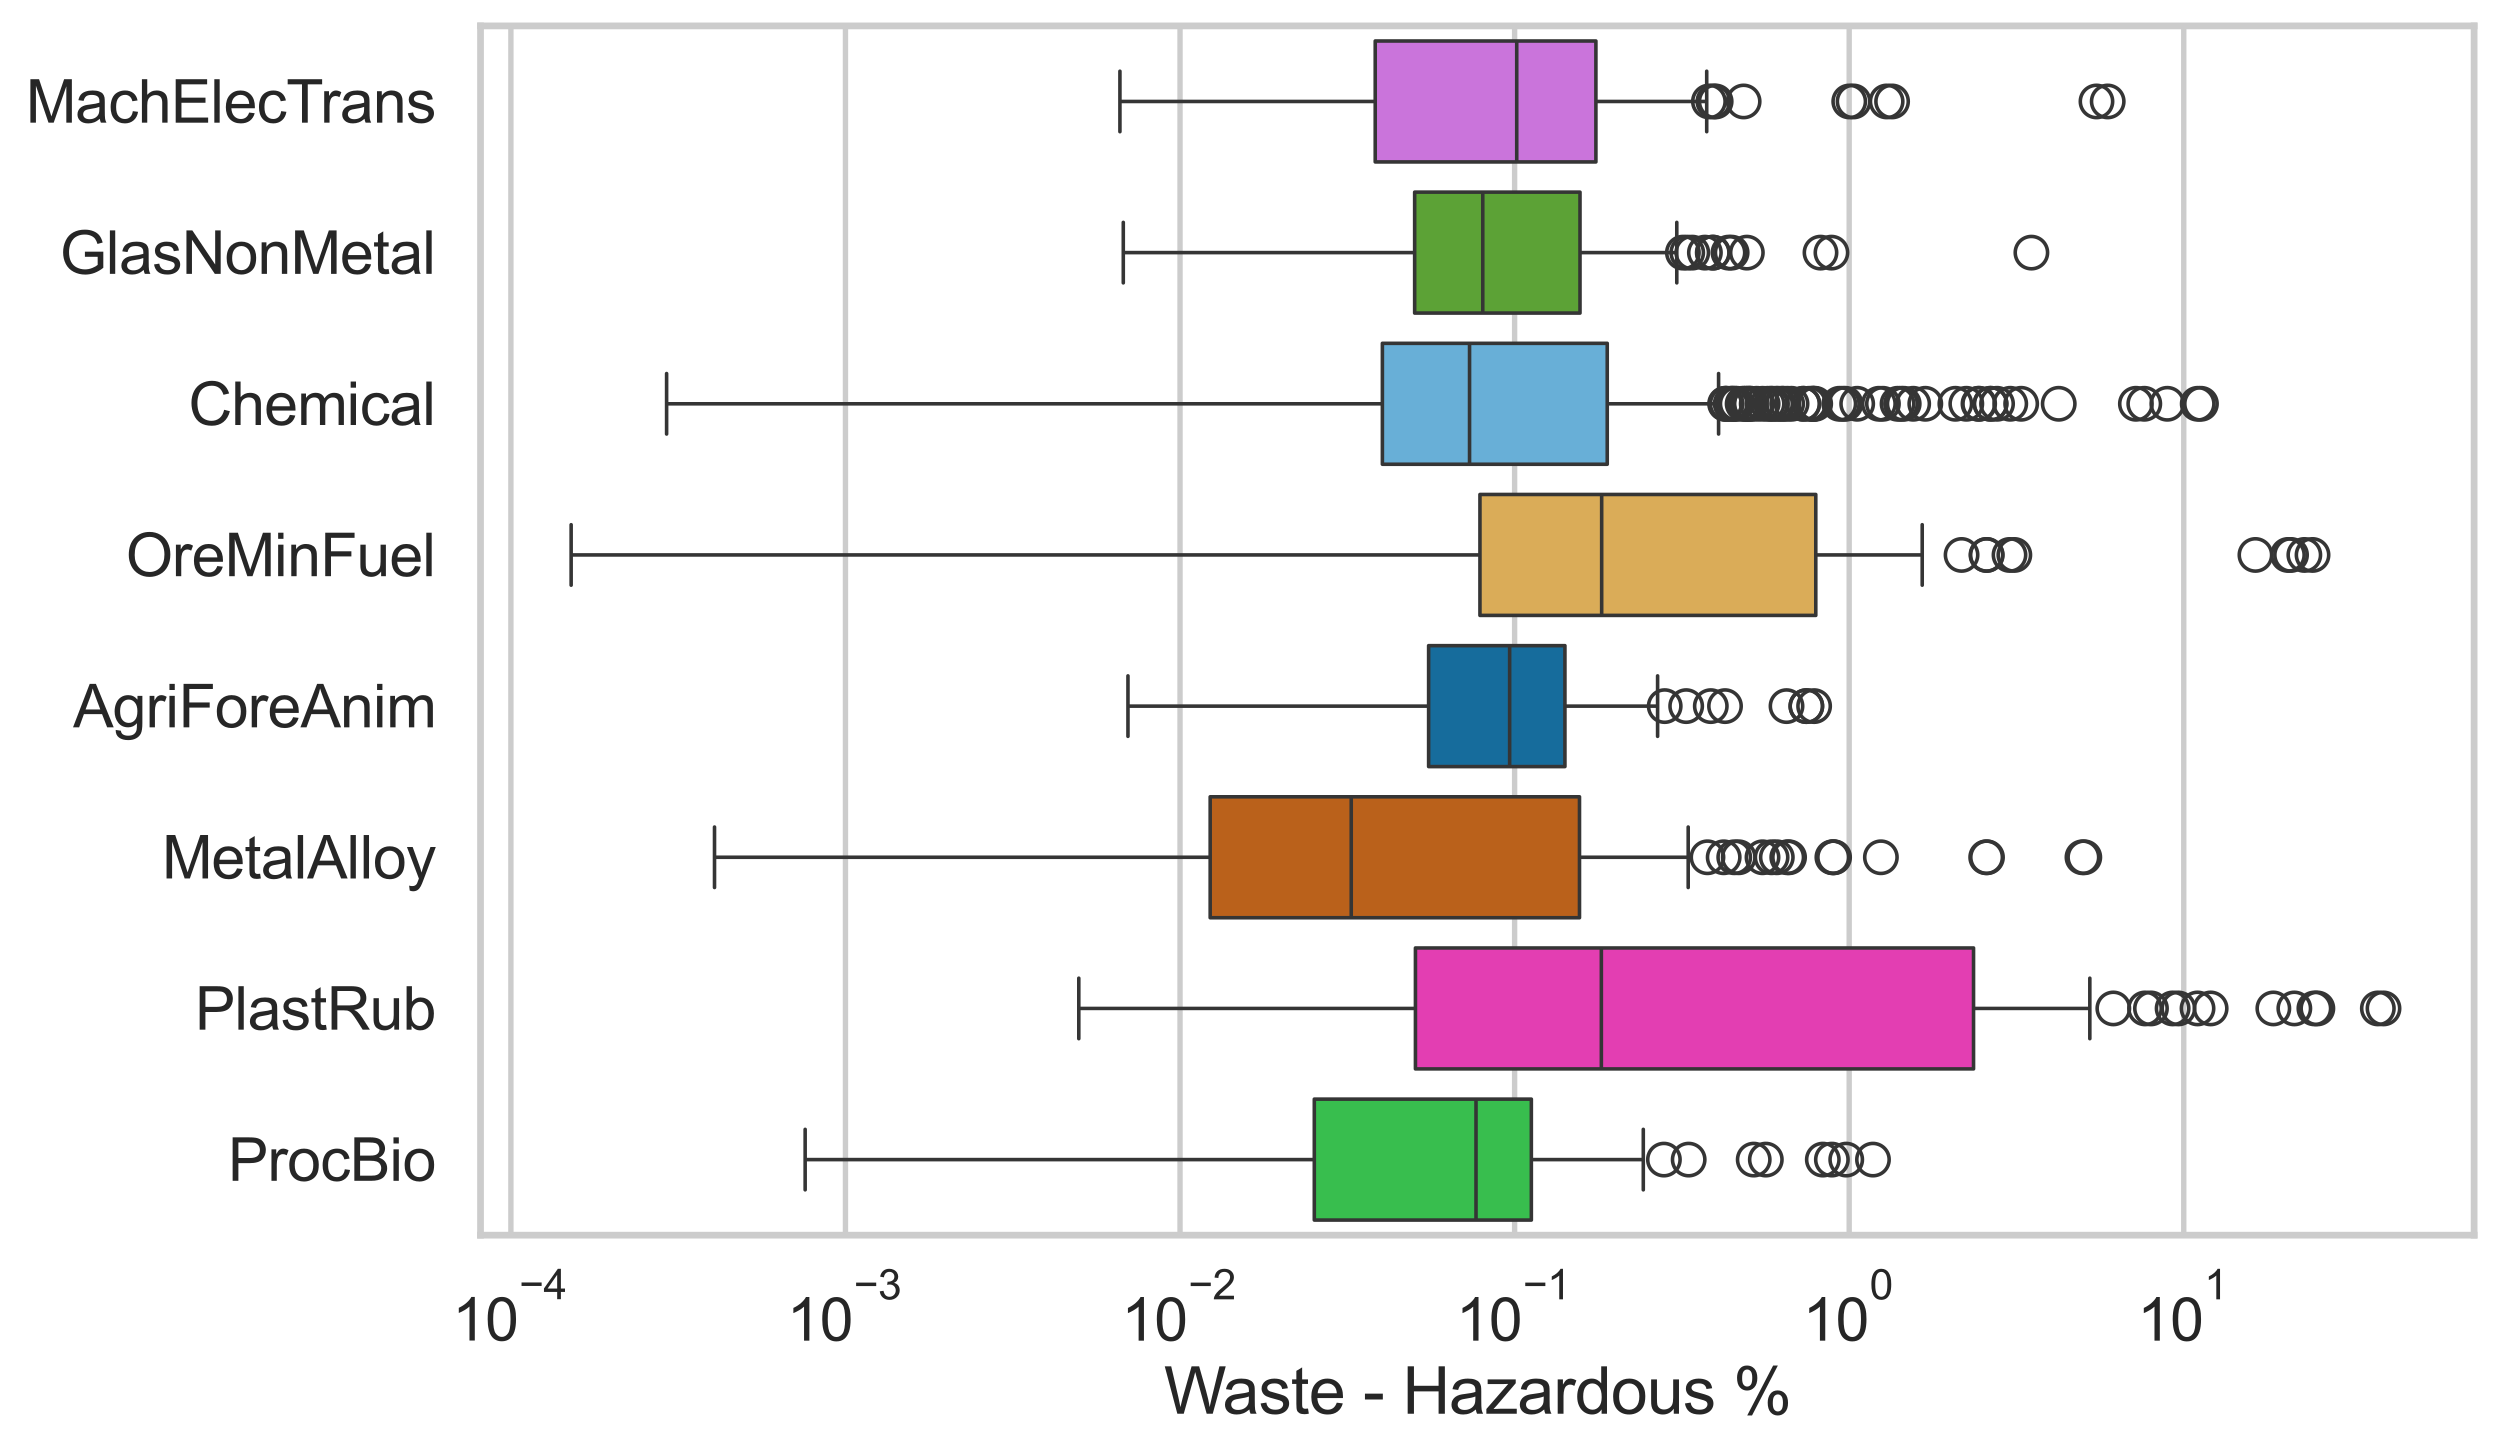 <?xml version="1.0" encoding="utf-8" standalone="no"?>
<!DOCTYPE svg PUBLIC "-//W3C//DTD SVG 1.1//EN"
  "http://www.w3.org/Graphics/SVG/1.1/DTD/svg11.dtd">
<svg xmlns:xlink="http://www.w3.org/1999/xlink" width="695.577pt" height="404.121pt" viewBox="0 0 695.577 404.121" xmlns="http://www.w3.org/2000/svg" version="1.1">
 <defs>
  <style type="text/css">*{stroke-linejoin: round; stroke-linecap: butt}</style>
 </defs>
 <g id="figure_1">
  <g id="patch_1">
   <path d="M 0 404.121 
L 695.577 404.121 
L 695.577 0 
L 0 0 
z
" style="fill: #ffffff"/>
  </g>
  <g id="axes_1">
   <g id="patch_2">
    <path d="M 133.697 343.665 
L 688.377 343.665 
L 688.377 7.2 
L 133.697 7.2 
z
" style="fill: #ffffff"/>
   </g>
   <g id="matplotlib.axis_1">
    <g id="xtick_1">
     <g id="line2d_1">
      <path d="M 142.145 343.665 
L 142.145 7.2 
" clip-path="url(#pafde0c186c)" style="fill: none; stroke: #cccccc; stroke-width: 1.5; stroke-linecap: round"/>
     </g>
     <g id="text_1">
      <!-- $\mathdefault{10^{-4}}$ -->
      <g style="fill: #262626" transform="translate(125.81 373.015) scale(0.165 -0.165)">
       <defs>
        <path id="ArialMT-31" d="M 2384 0 
L 1822 0 
L 1822 3584 
Q 1619 3391 1289 3197 
Q 959 3003 697 2906 
L 697 3450 
Q 1169 3672 1522 3987 
Q 1875 4303 2022 4600 
L 2384 4600 
L 2384 0 
z
" transform="scale(0.016)"/>
        <path id="ArialMT-30" d="M 266 2259 
Q 266 3072 433 3567 
Q 600 4063 929 4331 
Q 1259 4600 1759 4600 
Q 2128 4600 2406 4451 
Q 2684 4303 2865 4023 
Q 3047 3744 3150 3342 
Q 3253 2941 3253 2259 
Q 3253 1453 3087 958 
Q 2922 463 2592 192 
Q 2263 -78 1759 -78 
Q 1097 -78 719 397 
Q 266 969 266 2259 
z
M 844 2259 
Q 844 1131 1108 757 
Q 1372 384 1759 384 
Q 2147 384 2411 759 
Q 2675 1134 2675 2259 
Q 2675 3391 2411 3762 
Q 2147 4134 1753 4134 
Q 1366 4134 1134 3806 
Q 844 3388 844 2259 
z
" transform="scale(0.016)"/>
        <path id="ArialMT-2212" d="M 3381 1997 
L 356 1997 
L 356 2522 
L 3381 2522 
L 3381 1997 
z
" transform="scale(0.016)"/>
        <path id="ArialMT-34" d="M 2069 0 
L 2069 1097 
L 81 1097 
L 81 1613 
L 2172 4581 
L 2631 4581 
L 2631 1613 
L 3250 1613 
L 3250 1097 
L 2631 1097 
L 2631 0 
L 2069 0 
z
M 2069 1613 
L 2069 3678 
L 634 1613 
L 2069 1613 
z
" transform="scale(0.016)"/>
       </defs>
       <use xlink:href="#ArialMT-31" transform="translate(0 0.202)"/>
       <use xlink:href="#ArialMT-30" transform="translate(55.615 0.202)"/>
       <use xlink:href="#ArialMT-2212" transform="translate(112.973 69.895) scale(0.7)"/>
       <use xlink:href="#ArialMT-34" transform="translate(153.852 69.895) scale(0.7)"/>
      </g>
     </g>
    </g>
    <g id="xtick_2">
     <g id="line2d_2">
      <path d="M 235.234 343.665 
L 235.234 7.2 
" clip-path="url(#pafde0c186c)" style="fill: none; stroke: #cccccc; stroke-width: 1.5; stroke-linecap: round"/>
     </g>
     <g id="text_2">
      <!-- $\mathdefault{10^{-3}}$ -->
      <g style="fill: #262626" transform="translate(218.899 373.18) scale(0.165 -0.165)">
       <defs>
        <path id="ArialMT-33" d="M 269 1209 
L 831 1284 
Q 928 806 1161 595 
Q 1394 384 1728 384 
Q 2125 384 2398 659 
Q 2672 934 2672 1341 
Q 2672 1728 2419 1979 
Q 2166 2231 1775 2231 
Q 1616 2231 1378 2169 
L 1441 2663 
Q 1497 2656 1531 2656 
Q 1891 2656 2178 2843 
Q 2466 3031 2466 3422 
Q 2466 3731 2256 3934 
Q 2047 4138 1716 4138 
Q 1388 4138 1169 3931 
Q 950 3725 888 3313 
L 325 3413 
Q 428 3978 793 4289 
Q 1159 4600 1703 4600 
Q 2078 4600 2393 4439 
Q 2709 4278 2876 4000 
Q 3044 3722 3044 3409 
Q 3044 3113 2884 2869 
Q 2725 2625 2413 2481 
Q 2819 2388 3044 2092 
Q 3269 1797 3269 1353 
Q 3269 753 2831 336 
Q 2394 -81 1725 -81 
Q 1122 -81 723 278 
Q 325 638 269 1209 
z
" transform="scale(0.016)"/>
       </defs>
       <use xlink:href="#ArialMT-31" transform="translate(0 0.994)"/>
       <use xlink:href="#ArialMT-30" transform="translate(55.615 0.994)"/>
       <use xlink:href="#ArialMT-2212" transform="translate(112.973 70.688) scale(0.7)"/>
       <use xlink:href="#ArialMT-33" transform="translate(153.852 70.688) scale(0.7)"/>
      </g>
     </g>
    </g>
    <g id="xtick_3">
     <g id="line2d_3">
      <path d="M 328.322 343.665 
L 328.322 7.2 
" clip-path="url(#pafde0c186c)" style="fill: none; stroke: #cccccc; stroke-width: 1.5; stroke-linecap: round"/>
     </g>
     <g id="text_3">
      <!-- $\mathdefault{10^{-2}}$ -->
      <g style="fill: #262626" transform="translate(311.987 373.18) scale(0.165 -0.165)">
       <defs>
        <path id="ArialMT-32" d="M 3222 541 
L 3222 0 
L 194 0 
Q 188 203 259 391 
Q 375 700 629 1000 
Q 884 1300 1366 1694 
Q 2113 2306 2375 2664 
Q 2638 3022 2638 3341 
Q 2638 3675 2398 3904 
Q 2159 4134 1775 4134 
Q 1369 4134 1125 3890 
Q 881 3647 878 3216 
L 300 3275 
Q 359 3922 746 4261 
Q 1134 4600 1788 4600 
Q 2447 4600 2831 4234 
Q 3216 3869 3216 3328 
Q 3216 3053 3103 2787 
Q 2991 2522 2730 2228 
Q 2469 1934 1863 1422 
Q 1356 997 1212 845 
Q 1069 694 975 541 
L 3222 541 
z
" transform="scale(0.016)"/>
       </defs>
       <use xlink:href="#ArialMT-31" transform="translate(0 0.994)"/>
       <use xlink:href="#ArialMT-30" transform="translate(55.615 0.994)"/>
       <use xlink:href="#ArialMT-2212" transform="translate(112.973 70.688) scale(0.7)"/>
       <use xlink:href="#ArialMT-32" transform="translate(153.852 70.688) scale(0.7)"/>
      </g>
     </g>
    </g>
    <g id="xtick_4">
     <g id="line2d_4">
      <path d="M 421.411 343.665 
L 421.411 7.2 
" clip-path="url(#pafde0c186c)" style="fill: none; stroke: #cccccc; stroke-width: 1.5; stroke-linecap: round"/>
     </g>
     <g id="text_4">
      <!-- $\mathdefault{10^{-1}}$ -->
      <g style="fill: #262626" transform="translate(405.076 373.18) scale(0.165 -0.165)">
       <use xlink:href="#ArialMT-31" transform="translate(0 0.994)"/>
       <use xlink:href="#ArialMT-30" transform="translate(55.615 0.994)"/>
       <use xlink:href="#ArialMT-2212" transform="translate(112.973 70.688) scale(0.7)"/>
       <use xlink:href="#ArialMT-31" transform="translate(153.852 70.688) scale(0.7)"/>
      </g>
     </g>
    </g>
    <g id="xtick_5">
     <g id="line2d_5">
      <path d="M 514.499 343.665 
L 514.499 7.2 
" clip-path="url(#pafde0c186c)" style="fill: none; stroke: #cccccc; stroke-width: 1.5; stroke-linecap: round"/>
     </g>
     <g id="text_5">
      <!-- $\mathdefault{10^{0}}$ -->
      <g style="fill: #262626" transform="translate(501.546 373.18) scale(0.165 -0.165)">
       <use xlink:href="#ArialMT-31" transform="translate(0 0.994)"/>
       <use xlink:href="#ArialMT-30" transform="translate(55.615 0.994)"/>
       <use xlink:href="#ArialMT-30" transform="translate(112.973 70.688) scale(0.7)"/>
      </g>
     </g>
    </g>
    <g id="xtick_6">
     <g id="line2d_6">
      <path d="M 607.587 343.665 
L 607.587 7.2 
" clip-path="url(#pafde0c186c)" style="fill: none; stroke: #cccccc; stroke-width: 1.5; stroke-linecap: round"/>
     </g>
     <g id="text_6">
      <!-- $\mathdefault{10^{1}}$ -->
      <g style="fill: #262626" transform="translate(594.635 373.18) scale(0.165 -0.165)">
       <use xlink:href="#ArialMT-31" transform="translate(0 0.994)"/>
       <use xlink:href="#ArialMT-30" transform="translate(55.615 0.994)"/>
       <use xlink:href="#ArialMT-31" transform="translate(112.973 70.688) scale(0.7)"/>
      </g>
     </g>
    </g>
    <g id="xtick_7"/>
    <g id="xtick_8"/>
    <g id="xtick_9"/>
    <g id="xtick_10"/>
    <g id="xtick_11"/>
    <g id="xtick_12"/>
    <g id="xtick_13"/>
    <g id="xtick_14"/>
    <g id="xtick_15"/>
    <g id="xtick_16"/>
    <g id="xtick_17"/>
    <g id="xtick_18"/>
    <g id="xtick_19"/>
    <g id="xtick_20"/>
    <g id="xtick_21"/>
    <g id="xtick_22"/>
    <g id="xtick_23"/>
    <g id="xtick_24"/>
    <g id="xtick_25"/>
    <g id="xtick_26"/>
    <g id="xtick_27"/>
    <g id="xtick_28"/>
    <g id="xtick_29"/>
    <g id="xtick_30"/>
    <g id="xtick_31"/>
    <g id="xtick_32"/>
    <g id="xtick_33"/>
    <g id="xtick_34"/>
    <g id="xtick_35"/>
    <g id="xtick_36"/>
    <g id="xtick_37"/>
    <g id="xtick_38"/>
    <g id="xtick_39"/>
    <g id="xtick_40"/>
    <g id="xtick_41"/>
    <g id="xtick_42"/>
    <g id="xtick_43"/>
    <g id="xtick_44"/>
    <g id="xtick_45"/>
    <g id="xtick_46"/>
    <g id="xtick_47"/>
    <g id="xtick_48"/>
    <g id="xtick_49"/>
    <g id="xtick_50"/>
    <g id="xtick_51"/>
    <g id="xtick_52"/>
    <g id="xtick_53"/>
    <g id="text_7">
     <!-- Waste - Hazardous % -->
     <g style="fill: #262626" transform="translate(323.848 393.344) scale(0.18 -0.18)">
      <defs>
       <path id="ArialMT-57" d="M 1294 0 
L 78 4581 
L 700 4581 
L 1397 1578 
Q 1509 1106 1591 641 
Q 1766 1375 1797 1488 
L 2669 4581 
L 3400 4581 
L 4056 2263 
Q 4303 1400 4413 641 
Q 4500 1075 4641 1638 
L 5359 4581 
L 5969 4581 
L 4713 0 
L 4128 0 
L 3163 3491 
Q 3041 3928 3019 4028 
Q 2947 3713 2884 3491 
L 1913 0 
L 1294 0 
z
" transform="scale(0.016)"/>
       <path id="ArialMT-61" d="M 2588 409 
Q 2275 144 1986 34 
Q 1697 -75 1366 -75 
Q 819 -75 525 192 
Q 231 459 231 875 
Q 231 1119 342 1320 
Q 453 1522 633 1644 
Q 813 1766 1038 1828 
Q 1203 1872 1538 1913 
Q 2219 1994 2541 2106 
Q 2544 2222 2544 2253 
Q 2544 2597 2384 2738 
Q 2169 2928 1744 2928 
Q 1347 2928 1158 2789 
Q 969 2650 878 2297 
L 328 2372 
Q 403 2725 575 2942 
Q 747 3159 1072 3276 
Q 1397 3394 1825 3394 
Q 2250 3394 2515 3294 
Q 2781 3194 2906 3042 
Q 3031 2891 3081 2659 
Q 3109 2516 3109 2141 
L 3109 1391 
Q 3109 606 3145 398 
Q 3181 191 3288 0 
L 2700 0 
Q 2613 175 2588 409 
z
M 2541 1666 
Q 2234 1541 1622 1453 
Q 1275 1403 1131 1340 
Q 988 1278 909 1158 
Q 831 1038 831 891 
Q 831 666 1001 516 
Q 1172 366 1500 366 
Q 1825 366 2078 508 
Q 2331 650 2450 897 
Q 2541 1088 2541 1459 
L 2541 1666 
z
" transform="scale(0.016)"/>
       <path id="ArialMT-73" d="M 197 991 
L 753 1078 
Q 800 744 1014 566 
Q 1228 388 1613 388 
Q 2000 388 2187 545 
Q 2375 703 2375 916 
Q 2375 1106 2209 1216 
Q 2094 1291 1634 1406 
Q 1016 1563 777 1677 
Q 538 1791 414 1992 
Q 291 2194 291 2438 
Q 291 2659 392 2848 
Q 494 3038 669 3163 
Q 800 3259 1026 3326 
Q 1253 3394 1513 3394 
Q 1903 3394 2198 3281 
Q 2494 3169 2634 2976 
Q 2775 2784 2828 2463 
L 2278 2388 
Q 2241 2644 2061 2787 
Q 1881 2931 1553 2931 
Q 1166 2931 1000 2803 
Q 834 2675 834 2503 
Q 834 2394 903 2306 
Q 972 2216 1119 2156 
Q 1203 2125 1616 2013 
Q 2213 1853 2448 1751 
Q 2684 1650 2818 1456 
Q 2953 1263 2953 975 
Q 2953 694 2789 445 
Q 2625 197 2315 61 
Q 2006 -75 1616 -75 
Q 969 -75 630 194 
Q 291 463 197 991 
z
" transform="scale(0.016)"/>
       <path id="ArialMT-74" d="M 1650 503 
L 1731 6 
Q 1494 -44 1306 -44 
Q 1000 -44 831 53 
Q 663 150 594 308 
Q 525 466 525 972 
L 525 2881 
L 113 2881 
L 113 3319 
L 525 3319 
L 525 4141 
L 1084 4478 
L 1084 3319 
L 1650 3319 
L 1650 2881 
L 1084 2881 
L 1084 941 
Q 1084 700 1114 631 
Q 1144 563 1211 522 
Q 1278 481 1403 481 
Q 1497 481 1650 503 
z
" transform="scale(0.016)"/>
       <path id="ArialMT-65" d="M 2694 1069 
L 3275 997 
Q 3138 488 2766 206 
Q 2394 -75 1816 -75 
Q 1088 -75 661 373 
Q 234 822 234 1631 
Q 234 2469 665 2931 
Q 1097 3394 1784 3394 
Q 2450 3394 2872 2941 
Q 3294 2488 3294 1666 
Q 3294 1616 3291 1516 
L 816 1516 
Q 847 969 1125 678 
Q 1403 388 1819 388 
Q 2128 388 2347 550 
Q 2566 713 2694 1069 
z
M 847 1978 
L 2700 1978 
Q 2663 2397 2488 2606 
Q 2219 2931 1791 2931 
Q 1403 2931 1139 2672 
Q 875 2413 847 1978 
z
" transform="scale(0.016)"/>
       <path id="ArialMT-20" transform="scale(0.016)"/>
       <path id="ArialMT-2d" d="M 203 1375 
L 203 1941 
L 1931 1941 
L 1931 1375 
L 203 1375 
z
" transform="scale(0.016)"/>
       <path id="ArialMT-48" d="M 513 0 
L 513 4581 
L 1119 4581 
L 1119 2700 
L 3500 2700 
L 3500 4581 
L 4106 4581 
L 4106 0 
L 3500 0 
L 3500 2159 
L 1119 2159 
L 1119 0 
L 513 0 
z
" transform="scale(0.016)"/>
       <path id="ArialMT-7a" d="M 125 0 
L 125 456 
L 2238 2881 
Q 1878 2863 1603 2863 
L 250 2863 
L 250 3319 
L 2963 3319 
L 2963 2947 
L 1166 841 
L 819 456 
Q 1197 484 1528 484 
L 3063 484 
L 3063 0 
L 125 0 
z
" transform="scale(0.016)"/>
       <path id="ArialMT-72" d="M 416 0 
L 416 3319 
L 922 3319 
L 922 2816 
Q 1116 3169 1280 3281 
Q 1444 3394 1641 3394 
Q 1925 3394 2219 3213 
L 2025 2691 
Q 1819 2813 1613 2813 
Q 1428 2813 1281 2702 
Q 1134 2591 1072 2394 
Q 978 2094 978 1738 
L 978 0 
L 416 0 
z
" transform="scale(0.016)"/>
       <path id="ArialMT-64" d="M 2575 0 
L 2575 419 
Q 2259 -75 1647 -75 
Q 1250 -75 917 144 
Q 584 363 401 755 
Q 219 1147 219 1656 
Q 219 2153 384 2558 
Q 550 2963 881 3178 
Q 1213 3394 1622 3394 
Q 1922 3394 2156 3267 
Q 2391 3141 2538 2938 
L 2538 4581 
L 3097 4581 
L 3097 0 
L 2575 0 
z
M 797 1656 
Q 797 1019 1065 703 
Q 1334 388 1700 388 
Q 2069 388 2326 689 
Q 2584 991 2584 1609 
Q 2584 2291 2321 2609 
Q 2059 2928 1675 2928 
Q 1300 2928 1048 2622 
Q 797 2316 797 1656 
z
" transform="scale(0.016)"/>
       <path id="ArialMT-6f" d="M 213 1659 
Q 213 2581 725 3025 
Q 1153 3394 1769 3394 
Q 2453 3394 2887 2945 
Q 3322 2497 3322 1706 
Q 3322 1066 3130 698 
Q 2938 331 2570 128 
Q 2203 -75 1769 -75 
Q 1072 -75 642 372 
Q 213 819 213 1659 
z
M 791 1659 
Q 791 1022 1069 705 
Q 1347 388 1769 388 
Q 2188 388 2466 706 
Q 2744 1025 2744 1678 
Q 2744 2294 2464 2611 
Q 2184 2928 1769 2928 
Q 1347 2928 1069 2612 
Q 791 2297 791 1659 
z
" transform="scale(0.016)"/>
       <path id="ArialMT-75" d="M 2597 0 
L 2597 488 
Q 2209 -75 1544 -75 
Q 1250 -75 995 37 
Q 741 150 617 320 
Q 494 491 444 738 
Q 409 903 409 1263 
L 409 3319 
L 972 3319 
L 972 1478 
Q 972 1038 1006 884 
Q 1059 663 1231 536 
Q 1403 409 1656 409 
Q 1909 409 2131 539 
Q 2353 669 2445 892 
Q 2538 1116 2538 1541 
L 2538 3319 
L 3100 3319 
L 3100 0 
L 2597 0 
z
" transform="scale(0.016)"/>
       <path id="ArialMT-25" d="M 372 3481 
Q 372 3972 619 4315 
Q 866 4659 1334 4659 
Q 1766 4659 2048 4351 
Q 2331 4044 2331 3447 
Q 2331 2866 2045 2552 
Q 1759 2238 1341 2238 
Q 925 2238 648 2547 
Q 372 2856 372 3481 
z
M 1350 4272 
Q 1141 4272 1002 4090 
Q 863 3909 863 3425 
Q 863 2984 1003 2804 
Q 1144 2625 1350 2625 
Q 1563 2625 1702 2806 
Q 1841 2988 1841 3469 
Q 1841 3913 1700 4092 
Q 1559 4272 1350 4272 
z
M 1353 -169 
L 3859 4659 
L 4316 4659 
L 1819 -169 
L 1353 -169 
z
M 3334 1075 
Q 3334 1569 3581 1911 
Q 3828 2253 4300 2253 
Q 4731 2253 5014 1945 
Q 5297 1638 5297 1041 
Q 5297 459 5011 145 
Q 4725 -169 4303 -169 
Q 3888 -169 3611 142 
Q 3334 453 3334 1075 
z
M 4316 1866 
Q 4103 1866 3964 1684 
Q 3825 1503 3825 1019 
Q 3825 581 3965 400 
Q 4106 219 4313 219 
Q 4528 219 4667 400 
Q 4806 581 4806 1063 
Q 4806 1506 4665 1686 
Q 4525 1866 4316 1866 
z
" transform="scale(0.016)"/>
      </defs>
      <use xlink:href="#ArialMT-57"/>
      <use xlink:href="#ArialMT-61" transform="translate(90.635 0)"/>
      <use xlink:href="#ArialMT-73" transform="translate(146.25 0)"/>
      <use xlink:href="#ArialMT-74" transform="translate(196.25 0)"/>
      <use xlink:href="#ArialMT-65" transform="translate(224.033 0)"/>
      <use xlink:href="#ArialMT-20" transform="translate(279.648 0)"/>
      <use xlink:href="#ArialMT-2d" transform="translate(307.432 0)"/>
      <use xlink:href="#ArialMT-20" transform="translate(340.732 0)"/>
      <use xlink:href="#ArialMT-48" transform="translate(368.516 0)"/>
      <use xlink:href="#ArialMT-61" transform="translate(440.732 0)"/>
      <use xlink:href="#ArialMT-7a" transform="translate(496.348 0)"/>
      <use xlink:href="#ArialMT-61" transform="translate(546.348 0)"/>
      <use xlink:href="#ArialMT-72" transform="translate(601.963 0)"/>
      <use xlink:href="#ArialMT-64" transform="translate(635.264 0)"/>
      <use xlink:href="#ArialMT-6f" transform="translate(690.879 0)"/>
      <use xlink:href="#ArialMT-75" transform="translate(746.494 0)"/>
      <use xlink:href="#ArialMT-73" transform="translate(802.109 0)"/>
      <use xlink:href="#ArialMT-20" transform="translate(852.109 0)"/>
      <use xlink:href="#ArialMT-25" transform="translate(879.893 0)"/>
     </g>
    </g>
   </g>
   <g id="matplotlib.axis_2">
    <g id="ytick_1">
     <g id="text_8">
      <!-- MachElecTrans -->
      <g style="fill: #262626" transform="translate(7.2 34.134) scale(0.165 -0.165)">
       <defs>
        <path id="ArialMT-4d" d="M 475 0 
L 475 4581 
L 1388 4581 
L 2472 1338 
Q 2622 884 2691 659 
Q 2769 909 2934 1394 
L 4031 4581 
L 4847 4581 
L 4847 0 
L 4263 0 
L 4263 3834 
L 2931 0 
L 2384 0 
L 1059 3900 
L 1059 0 
L 475 0 
z
" transform="scale(0.016)"/>
        <path id="ArialMT-63" d="M 2588 1216 
L 3141 1144 
Q 3050 572 2676 248 
Q 2303 -75 1759 -75 
Q 1078 -75 664 370 
Q 250 816 250 1647 
Q 250 2184 428 2587 
Q 606 2991 970 3192 
Q 1334 3394 1763 3394 
Q 2303 3394 2647 3120 
Q 2991 2847 3088 2344 
L 2541 2259 
Q 2463 2594 2264 2762 
Q 2066 2931 1784 2931 
Q 1359 2931 1093 2626 
Q 828 2322 828 1663 
Q 828 994 1084 691 
Q 1341 388 1753 388 
Q 2084 388 2306 591 
Q 2528 794 2588 1216 
z
" transform="scale(0.016)"/>
        <path id="ArialMT-68" d="M 422 0 
L 422 4581 
L 984 4581 
L 984 2938 
Q 1378 3394 1978 3394 
Q 2347 3394 2619 3248 
Q 2891 3103 3008 2847 
Q 3125 2591 3125 2103 
L 3125 0 
L 2563 0 
L 2563 2103 
Q 2563 2525 2380 2717 
Q 2197 2909 1863 2909 
Q 1613 2909 1392 2779 
Q 1172 2650 1078 2428 
Q 984 2206 984 1816 
L 984 0 
L 422 0 
z
" transform="scale(0.016)"/>
        <path id="ArialMT-45" d="M 506 0 
L 506 4581 
L 3819 4581 
L 3819 4041 
L 1113 4041 
L 1113 2638 
L 3647 2638 
L 3647 2100 
L 1113 2100 
L 1113 541 
L 3925 541 
L 3925 0 
L 506 0 
z
" transform="scale(0.016)"/>
        <path id="ArialMT-6c" d="M 409 0 
L 409 4581 
L 972 4581 
L 972 0 
L 409 0 
z
" transform="scale(0.016)"/>
        <path id="ArialMT-54" d="M 1659 0 
L 1659 4041 
L 150 4041 
L 150 4581 
L 3781 4581 
L 3781 4041 
L 2266 4041 
L 2266 0 
L 1659 0 
z
" transform="scale(0.016)"/>
        <path id="ArialMT-6e" d="M 422 0 
L 422 3319 
L 928 3319 
L 928 2847 
Q 1294 3394 1984 3394 
Q 2284 3394 2536 3286 
Q 2788 3178 2913 3003 
Q 3038 2828 3088 2588 
Q 3119 2431 3119 2041 
L 3119 0 
L 2556 0 
L 2556 2019 
Q 2556 2363 2490 2533 
Q 2425 2703 2258 2804 
Q 2091 2906 1866 2906 
Q 1506 2906 1245 2678 
Q 984 2450 984 1813 
L 984 0 
L 422 0 
z
" transform="scale(0.016)"/>
       </defs>
       <use xlink:href="#ArialMT-4d"/>
       <use xlink:href="#ArialMT-61" transform="translate(83.301 0)"/>
       <use xlink:href="#ArialMT-63" transform="translate(138.916 0)"/>
       <use xlink:href="#ArialMT-68" transform="translate(188.916 0)"/>
       <use xlink:href="#ArialMT-45" transform="translate(244.531 0)"/>
       <use xlink:href="#ArialMT-6c" transform="translate(311.23 0)"/>
       <use xlink:href="#ArialMT-65" transform="translate(333.447 0)"/>
       <use xlink:href="#ArialMT-63" transform="translate(389.062 0)"/>
       <use xlink:href="#ArialMT-54" transform="translate(439.062 0)"/>
       <use xlink:href="#ArialMT-72" transform="translate(496.396 0)"/>
       <use xlink:href="#ArialMT-61" transform="translate(529.697 0)"/>
       <use xlink:href="#ArialMT-6e" transform="translate(585.312 0)"/>
       <use xlink:href="#ArialMT-73" transform="translate(640.928 0)"/>
      </g>
     </g>
    </g>
    <g id="ytick_2">
     <g id="text_9">
      <!-- GlasNonMetal -->
      <g style="fill: #262626" transform="translate(16.659 76.192) scale(0.165 -0.165)">
       <defs>
        <path id="ArialMT-47" d="M 2638 1797 
L 2638 2334 
L 4578 2338 
L 4578 638 
Q 4131 281 3656 101 
Q 3181 -78 2681 -78 
Q 2006 -78 1454 211 
Q 903 500 622 1047 
Q 341 1594 341 2269 
Q 341 2938 620 3517 
Q 900 4097 1425 4378 
Q 1950 4659 2634 4659 
Q 3131 4659 3532 4498 
Q 3934 4338 4162 4050 
Q 4391 3763 4509 3300 
L 3963 3150 
Q 3859 3500 3706 3700 
Q 3553 3900 3268 4020 
Q 2984 4141 2638 4141 
Q 2222 4141 1919 4014 
Q 1616 3888 1430 3681 
Q 1244 3475 1141 3228 
Q 966 2803 966 2306 
Q 966 1694 1177 1281 
Q 1388 869 1791 669 
Q 2194 469 2647 469 
Q 3041 469 3416 620 
Q 3791 772 3984 944 
L 3984 1797 
L 2638 1797 
z
" transform="scale(0.016)"/>
        <path id="ArialMT-4e" d="M 488 0 
L 488 4581 
L 1109 4581 
L 3516 984 
L 3516 4581 
L 4097 4581 
L 4097 0 
L 3475 0 
L 1069 3600 
L 1069 0 
L 488 0 
z
" transform="scale(0.016)"/>
       </defs>
       <use xlink:href="#ArialMT-47"/>
       <use xlink:href="#ArialMT-6c" transform="translate(77.783 0)"/>
       <use xlink:href="#ArialMT-61" transform="translate(100 0)"/>
       <use xlink:href="#ArialMT-73" transform="translate(155.615 0)"/>
       <use xlink:href="#ArialMT-4e" transform="translate(205.615 0)"/>
       <use xlink:href="#ArialMT-6f" transform="translate(277.832 0)"/>
       <use xlink:href="#ArialMT-6e" transform="translate(333.447 0)"/>
       <use xlink:href="#ArialMT-4d" transform="translate(389.062 0)"/>
       <use xlink:href="#ArialMT-65" transform="translate(472.363 0)"/>
       <use xlink:href="#ArialMT-74" transform="translate(527.979 0)"/>
       <use xlink:href="#ArialMT-61" transform="translate(555.762 0)"/>
       <use xlink:href="#ArialMT-6c" transform="translate(611.377 0)"/>
      </g>
     </g>
    </g>
    <g id="ytick_3">
     <g id="text_10">
      <!-- Chemical -->
      <g style="fill: #262626" transform="translate(52.428 118.25) scale(0.165 -0.165)">
       <defs>
        <path id="ArialMT-43" d="M 3763 1606 
L 4369 1453 
Q 4178 706 3683 314 
Q 3188 -78 2472 -78 
Q 1731 -78 1267 223 
Q 803 525 561 1097 
Q 319 1669 319 2325 
Q 319 3041 592 3573 
Q 866 4106 1370 4382 
Q 1875 4659 2481 4659 
Q 3169 4659 3637 4309 
Q 4106 3959 4291 3325 
L 3694 3184 
Q 3534 3684 3231 3912 
Q 2928 4141 2469 4141 
Q 1941 4141 1586 3887 
Q 1231 3634 1087 3207 
Q 944 2781 944 2328 
Q 944 1744 1114 1308 
Q 1284 872 1643 656 
Q 2003 441 2422 441 
Q 2931 441 3284 734 
Q 3638 1028 3763 1606 
z
" transform="scale(0.016)"/>
        <path id="ArialMT-6d" d="M 422 0 
L 422 3319 
L 925 3319 
L 925 2853 
Q 1081 3097 1340 3245 
Q 1600 3394 1931 3394 
Q 2300 3394 2536 3241 
Q 2772 3088 2869 2813 
Q 3263 3394 3894 3394 
Q 4388 3394 4653 3120 
Q 4919 2847 4919 2278 
L 4919 0 
L 4359 0 
L 4359 2091 
Q 4359 2428 4304 2576 
Q 4250 2725 4106 2815 
Q 3963 2906 3769 2906 
Q 3419 2906 3187 2673 
Q 2956 2441 2956 1928 
L 2956 0 
L 2394 0 
L 2394 2156 
Q 2394 2531 2256 2718 
Q 2119 2906 1806 2906 
Q 1569 2906 1367 2781 
Q 1166 2656 1075 2415 
Q 984 2175 984 1722 
L 984 0 
L 422 0 
z
" transform="scale(0.016)"/>
        <path id="ArialMT-69" d="M 425 3934 
L 425 4581 
L 988 4581 
L 988 3934 
L 425 3934 
z
M 425 0 
L 425 3319 
L 988 3319 
L 988 0 
L 425 0 
z
" transform="scale(0.016)"/>
       </defs>
       <use xlink:href="#ArialMT-43"/>
       <use xlink:href="#ArialMT-68" transform="translate(72.217 0)"/>
       <use xlink:href="#ArialMT-65" transform="translate(127.832 0)"/>
       <use xlink:href="#ArialMT-6d" transform="translate(183.447 0)"/>
       <use xlink:href="#ArialMT-69" transform="translate(266.748 0)"/>
       <use xlink:href="#ArialMT-63" transform="translate(288.965 0)"/>
       <use xlink:href="#ArialMT-61" transform="translate(338.965 0)"/>
       <use xlink:href="#ArialMT-6c" transform="translate(394.58 0)"/>
      </g>
     </g>
    </g>
    <g id="ytick_4">
     <g id="text_11">
      <!-- OreMinFuel -->
      <g style="fill: #262626" transform="translate(35.013 160.308) scale(0.165 -0.165)">
       <defs>
        <path id="ArialMT-4f" d="M 309 2231 
Q 309 3372 921 4017 
Q 1534 4663 2503 4663 
Q 3138 4663 3647 4359 
Q 4156 4056 4423 3514 
Q 4691 2972 4691 2284 
Q 4691 1588 4409 1038 
Q 4128 488 3612 205 
Q 3097 -78 2500 -78 
Q 1853 -78 1343 234 
Q 834 547 571 1087 
Q 309 1628 309 2231 
z
M 934 2222 
Q 934 1394 1379 917 
Q 1825 441 2497 441 
Q 3181 441 3623 922 
Q 4066 1403 4066 2288 
Q 4066 2847 3877 3264 
Q 3688 3681 3323 3911 
Q 2959 4141 2506 4141 
Q 1863 4141 1398 3698 
Q 934 3256 934 2222 
z
" transform="scale(0.016)"/>
        <path id="ArialMT-46" d="M 525 0 
L 525 4581 
L 3616 4581 
L 3616 4041 
L 1131 4041 
L 1131 2622 
L 3281 2622 
L 3281 2081 
L 1131 2081 
L 1131 0 
L 525 0 
z
" transform="scale(0.016)"/>
       </defs>
       <use xlink:href="#ArialMT-4f"/>
       <use xlink:href="#ArialMT-72" transform="translate(77.783 0)"/>
       <use xlink:href="#ArialMT-65" transform="translate(111.084 0)"/>
       <use xlink:href="#ArialMT-4d" transform="translate(166.699 0)"/>
       <use xlink:href="#ArialMT-69" transform="translate(250 0)"/>
       <use xlink:href="#ArialMT-6e" transform="translate(272.217 0)"/>
       <use xlink:href="#ArialMT-46" transform="translate(327.832 0)"/>
       <use xlink:href="#ArialMT-75" transform="translate(388.916 0)"/>
       <use xlink:href="#ArialMT-65" transform="translate(444.531 0)"/>
       <use xlink:href="#ArialMT-6c" transform="translate(500.146 0)"/>
      </g>
     </g>
    </g>
    <g id="ytick_5">
     <g id="text_12">
      <!-- AgriForeAnim -->
      <g style="fill: #262626" transform="translate(20.341 202.366) scale(0.165 -0.165)">
       <defs>
        <path id="ArialMT-41" d="M -9 0 
L 1750 4581 
L 2403 4581 
L 4278 0 
L 3588 0 
L 3053 1388 
L 1138 1388 
L 634 0 
L -9 0 
z
M 1313 1881 
L 2866 1881 
L 2388 3150 
Q 2169 3728 2063 4100 
Q 1975 3659 1816 3225 
L 1313 1881 
z
" transform="scale(0.016)"/>
        <path id="ArialMT-67" d="M 319 -275 
L 866 -356 
Q 900 -609 1056 -725 
Q 1266 -881 1628 -881 
Q 2019 -881 2231 -725 
Q 2444 -569 2519 -288 
Q 2563 -116 2559 434 
Q 2191 0 1641 0 
Q 956 0 581 494 
Q 206 988 206 1678 
Q 206 2153 378 2554 
Q 550 2956 876 3175 
Q 1203 3394 1644 3394 
Q 2231 3394 2613 2919 
L 2613 3319 
L 3131 3319 
L 3131 450 
Q 3131 -325 2973 -648 
Q 2816 -972 2473 -1159 
Q 2131 -1347 1631 -1347 
Q 1038 -1347 672 -1080 
Q 306 -813 319 -275 
z
M 784 1719 
Q 784 1066 1043 766 
Q 1303 466 1694 466 
Q 2081 466 2343 764 
Q 2606 1063 2606 1700 
Q 2606 2309 2336 2618 
Q 2066 2928 1684 2928 
Q 1309 2928 1046 2623 
Q 784 2319 784 1719 
z
" transform="scale(0.016)"/>
       </defs>
       <use xlink:href="#ArialMT-41"/>
       <use xlink:href="#ArialMT-67" transform="translate(66.699 0)"/>
       <use xlink:href="#ArialMT-72" transform="translate(122.314 0)"/>
       <use xlink:href="#ArialMT-69" transform="translate(155.615 0)"/>
       <use xlink:href="#ArialMT-46" transform="translate(177.832 0)"/>
       <use xlink:href="#ArialMT-6f" transform="translate(238.916 0)"/>
       <use xlink:href="#ArialMT-72" transform="translate(294.531 0)"/>
       <use xlink:href="#ArialMT-65" transform="translate(327.832 0)"/>
       <use xlink:href="#ArialMT-41" transform="translate(383.447 0)"/>
       <use xlink:href="#ArialMT-6e" transform="translate(450.146 0)"/>
       <use xlink:href="#ArialMT-69" transform="translate(505.762 0)"/>
       <use xlink:href="#ArialMT-6d" transform="translate(527.979 0)"/>
      </g>
     </g>
    </g>
    <g id="ytick_6">
     <g id="text_13">
      <!-- MetalAlloy -->
      <g style="fill: #262626" transform="translate(45.088 244.425) scale(0.165 -0.165)">
       <defs>
        <path id="ArialMT-79" d="M 397 -1278 
L 334 -750 
Q 519 -800 656 -800 
Q 844 -800 956 -737 
Q 1069 -675 1141 -563 
Q 1194 -478 1313 -144 
Q 1328 -97 1363 -6 
L 103 3319 
L 709 3319 
L 1400 1397 
Q 1534 1031 1641 628 
Q 1738 1016 1872 1384 
L 2581 3319 
L 3144 3319 
L 1881 -56 
Q 1678 -603 1566 -809 
Q 1416 -1088 1222 -1217 
Q 1028 -1347 759 -1347 
Q 597 -1347 397 -1278 
z
" transform="scale(0.016)"/>
       </defs>
       <use xlink:href="#ArialMT-4d"/>
       <use xlink:href="#ArialMT-65" transform="translate(83.301 0)"/>
       <use xlink:href="#ArialMT-74" transform="translate(138.916 0)"/>
       <use xlink:href="#ArialMT-61" transform="translate(166.699 0)"/>
       <use xlink:href="#ArialMT-6c" transform="translate(222.314 0)"/>
       <use xlink:href="#ArialMT-41" transform="translate(244.531 0)"/>
       <use xlink:href="#ArialMT-6c" transform="translate(311.23 0)"/>
       <use xlink:href="#ArialMT-6c" transform="translate(333.447 0)"/>
       <use xlink:href="#ArialMT-6f" transform="translate(355.664 0)"/>
       <use xlink:href="#ArialMT-79" transform="translate(411.279 0)"/>
      </g>
     </g>
    </g>
    <g id="ytick_7">
     <g id="text_14">
      <!-- PlastRub -->
      <g style="fill: #262626" transform="translate(54.248 286.483) scale(0.165 -0.165)">
       <defs>
        <path id="ArialMT-50" d="M 494 0 
L 494 4581 
L 2222 4581 
Q 2678 4581 2919 4538 
Q 3256 4481 3484 4323 
Q 3713 4166 3852 3881 
Q 3991 3597 3991 3256 
Q 3991 2672 3619 2267 
Q 3247 1863 2275 1863 
L 1100 1863 
L 1100 0 
L 494 0 
z
M 1100 2403 
L 2284 2403 
Q 2872 2403 3119 2622 
Q 3366 2841 3366 3238 
Q 3366 3525 3220 3729 
Q 3075 3934 2838 4000 
Q 2684 4041 2272 4041 
L 1100 4041 
L 1100 2403 
z
" transform="scale(0.016)"/>
        <path id="ArialMT-52" d="M 503 0 
L 503 4581 
L 2534 4581 
Q 3147 4581 3465 4457 
Q 3784 4334 3975 4021 
Q 4166 3709 4166 3331 
Q 4166 2844 3850 2509 
Q 3534 2175 2875 2084 
Q 3116 1969 3241 1856 
Q 3506 1613 3744 1247 
L 4541 0 
L 3778 0 
L 3172 953 
Q 2906 1366 2734 1584 
Q 2563 1803 2427 1890 
Q 2291 1978 2150 2013 
Q 2047 2034 1813 2034 
L 1109 2034 
L 1109 0 
L 503 0 
z
M 1109 2559 
L 2413 2559 
Q 2828 2559 3062 2645 
Q 3297 2731 3419 2920 
Q 3541 3109 3541 3331 
Q 3541 3656 3305 3865 
Q 3069 4075 2559 4075 
L 1109 4075 
L 1109 2559 
z
" transform="scale(0.016)"/>
        <path id="ArialMT-62" d="M 941 0 
L 419 0 
L 419 4581 
L 981 4581 
L 981 2947 
Q 1338 3394 1891 3394 
Q 2197 3394 2470 3270 
Q 2744 3147 2920 2923 
Q 3097 2700 3197 2384 
Q 3297 2069 3297 1709 
Q 3297 856 2875 390 
Q 2453 -75 1863 -75 
Q 1275 -75 941 416 
L 941 0 
z
M 934 1684 
Q 934 1088 1097 822 
Q 1363 388 1816 388 
Q 2184 388 2453 708 
Q 2722 1028 2722 1663 
Q 2722 2313 2464 2622 
Q 2206 2931 1841 2931 
Q 1472 2931 1203 2611 
Q 934 2291 934 1684 
z
" transform="scale(0.016)"/>
       </defs>
       <use xlink:href="#ArialMT-50"/>
       <use xlink:href="#ArialMT-6c" transform="translate(66.699 0)"/>
       <use xlink:href="#ArialMT-61" transform="translate(88.916 0)"/>
       <use xlink:href="#ArialMT-73" transform="translate(144.531 0)"/>
       <use xlink:href="#ArialMT-74" transform="translate(194.531 0)"/>
       <use xlink:href="#ArialMT-52" transform="translate(222.314 0)"/>
       <use xlink:href="#ArialMT-75" transform="translate(294.531 0)"/>
       <use xlink:href="#ArialMT-62" transform="translate(350.146 0)"/>
      </g>
     </g>
    </g>
    <g id="ytick_8">
     <g id="text_15">
      <!-- ProcBio -->
      <g style="fill: #262626" transform="translate(63.424 328.541) scale(0.165 -0.165)">
       <defs>
        <path id="ArialMT-42" d="M 469 0 
L 469 4581 
L 2188 4581 
Q 2713 4581 3030 4442 
Q 3347 4303 3526 4014 
Q 3706 3725 3706 3409 
Q 3706 3116 3547 2856 
Q 3388 2597 3066 2438 
Q 3481 2316 3704 2022 
Q 3928 1728 3928 1328 
Q 3928 1006 3792 729 
Q 3656 453 3456 303 
Q 3256 153 2954 76 
Q 2653 0 2216 0 
L 469 0 
z
M 1075 2656 
L 2066 2656 
Q 2469 2656 2644 2709 
Q 2875 2778 2992 2937 
Q 3109 3097 3109 3338 
Q 3109 3566 3000 3739 
Q 2891 3913 2687 3977 
Q 2484 4041 1991 4041 
L 1075 4041 
L 1075 2656 
z
M 1075 541 
L 2216 541 
Q 2509 541 2628 563 
Q 2838 600 2978 687 
Q 3119 775 3209 942 
Q 3300 1109 3300 1328 
Q 3300 1584 3169 1773 
Q 3038 1963 2805 2039 
Q 2572 2116 2134 2116 
L 1075 2116 
L 1075 541 
z
" transform="scale(0.016)"/>
       </defs>
       <use xlink:href="#ArialMT-50"/>
       <use xlink:href="#ArialMT-72" transform="translate(66.699 0)"/>
       <use xlink:href="#ArialMT-6f" transform="translate(100 0)"/>
       <use xlink:href="#ArialMT-63" transform="translate(155.615 0)"/>
       <use xlink:href="#ArialMT-42" transform="translate(205.615 0)"/>
       <use xlink:href="#ArialMT-69" transform="translate(272.314 0)"/>
       <use xlink:href="#ArialMT-6f" transform="translate(294.531 0)"/>
      </g>
     </g>
    </g>
   </g>
   <g id="patch_3">
    <path d="M 382.629 11.406 
L 382.629 45.052 
L 444.028 45.052 
L 444.028 11.406 
L 382.629 11.406 
z
" clip-path="url(#pafde0c186c)" style="fill: #ca74db; stroke: #353535; stroke-linejoin: miter"/>
   </g>
   <g id="line2d_7">
    <path d="M 382.629 28.229 
L 311.597 28.229 
" clip-path="url(#pafde0c186c)" style="fill: none; stroke: #353535"/>
   </g>
   <g id="line2d_8">
    <path d="M 444.028 28.229 
L 474.861 28.229 
" clip-path="url(#pafde0c186c)" style="fill: none; stroke: #353535"/>
   </g>
   <g id="line2d_9">
    <path d="M 311.597 19.817 
L 311.597 36.641 
" clip-path="url(#pafde0c186c)" style="fill: none; stroke: #353535; stroke-linecap: round"/>
   </g>
   <g id="line2d_10">
    <path d="M 474.861 19.817 
L 474.861 36.641 
" clip-path="url(#pafde0c186c)" style="fill: none; stroke: #353535; stroke-linecap: round"/>
   </g>
   <g id="line2d_11">
    <defs>
     <path id="md99420651e" d="M 0 4.5 
C 1.193 4.5 2.338 4.026 3.182 3.182 
C 4.026 2.338 4.5 1.193 4.5 0 
C 4.5 -1.193 4.026 -2.338 3.182 -3.182 
C 2.338 -4.026 1.193 -4.5 0 -4.5 
C -1.193 -4.5 -2.338 -4.026 -3.182 -3.182 
C -4.026 -2.338 -4.5 -1.193 -4.5 0 
C -4.5 1.193 -4.026 2.338 -3.182 3.182 
C -2.338 4.026 -1.193 4.5 0 4.5 
z
" style="stroke: #353535"/>
    </defs>
    <g clip-path="url(#pafde0c186c)">
     <use xlink:href="#md99420651e" x="515.713" y="28.229" style="fill-opacity: 0; stroke: #353535"/>
     <use xlink:href="#md99420651e" x="475.471" y="28.229" style="fill-opacity: 0; stroke: #353535"/>
     <use xlink:href="#md99420651e" x="524.921" y="28.229" style="fill-opacity: 0; stroke: #353535"/>
     <use xlink:href="#md99420651e" x="526.436" y="28.229" style="fill-opacity: 0; stroke: #353535"/>
     <use xlink:href="#md99420651e" x="476.716" y="28.229" style="fill-opacity: 0; stroke: #353535"/>
     <use xlink:href="#md99420651e" x="583.305" y="28.229" style="fill-opacity: 0; stroke: #353535"/>
     <use xlink:href="#md99420651e" x="586.428" y="28.229" style="fill-opacity: 0; stroke: #353535"/>
     <use xlink:href="#md99420651e" x="485.132" y="28.229" style="fill-opacity: 0; stroke: #353535"/>
     <use xlink:href="#md99420651e" x="477.346" y="28.229" style="fill-opacity: 0; stroke: #353535"/>
     <use xlink:href="#md99420651e" x="514.518" y="28.229" style="fill-opacity: 0; stroke: #353535"/>
    </g>
   </g>
   <g id="patch_4">
    <path d="M 393.601 53.464 
L 393.601 87.11 
L 439.605 87.11 
L 439.605 53.464 
L 393.601 53.464 
z
" clip-path="url(#pafde0c186c)" style="fill: #5ca236; stroke: #353535; stroke-linejoin: miter"/>
   </g>
   <g id="line2d_12">
    <path d="M 393.601 70.287 
L 312.534 70.287 
" clip-path="url(#pafde0c186c)" style="fill: none; stroke: #353535"/>
   </g>
   <g id="line2d_13">
    <path d="M 439.605 70.287 
L 466.534 70.287 
" clip-path="url(#pafde0c186c)" style="fill: none; stroke: #353535"/>
   </g>
   <g id="line2d_14">
    <path d="M 312.534 61.875 
L 312.534 78.699 
" clip-path="url(#pafde0c186c)" style="fill: none; stroke: #353535; stroke-linecap: round"/>
   </g>
   <g id="line2d_15">
    <path d="M 466.534 61.875 
L 466.534 78.699 
" clip-path="url(#pafde0c186c)" style="fill: none; stroke: #353535; stroke-linecap: round"/>
   </g>
   <g id="line2d_16">
    <g clip-path="url(#pafde0c186c)">
     <use xlink:href="#md99420651e" x="565.197" y="70.287" style="fill-opacity: 0; stroke: #353535"/>
     <use xlink:href="#md99420651e" x="476.54" y="70.287" style="fill-opacity: 0; stroke: #353535"/>
     <use xlink:href="#md99420651e" x="509.564" y="70.287" style="fill-opacity: 0; stroke: #353535"/>
     <use xlink:href="#md99420651e" x="474.354" y="70.287" style="fill-opacity: 0; stroke: #353535"/>
     <use xlink:href="#md99420651e" x="469.446" y="70.287" style="fill-opacity: 0; stroke: #353535"/>
     <use xlink:href="#md99420651e" x="481.792" y="70.287" style="fill-opacity: 0; stroke: #353535"/>
     <use xlink:href="#md99420651e" x="468.231" y="70.287" style="fill-opacity: 0; stroke: #353535"/>
     <use xlink:href="#md99420651e" x="476.625" y="70.287" style="fill-opacity: 0; stroke: #353535"/>
     <use xlink:href="#md99420651e" x="480.924" y="70.287" style="fill-opacity: 0; stroke: #353535"/>
     <use xlink:href="#md99420651e" x="506.519" y="70.287" style="fill-opacity: 0; stroke: #353535"/>
     <use xlink:href="#md99420651e" x="470.842" y="70.287" style="fill-opacity: 0; stroke: #353535"/>
     <use xlink:href="#md99420651e" x="486.028" y="70.287" style="fill-opacity: 0; stroke: #353535"/>
    </g>
   </g>
   <g id="patch_5">
    <path d="M 384.622 95.522 
L 384.622 129.168 
L 447.184 129.168 
L 447.184 95.522 
L 384.622 95.522 
z
" clip-path="url(#pafde0c186c)" style="fill: #68afd7; stroke: #353535; stroke-linejoin: miter"/>
   </g>
   <g id="line2d_17">
    <path d="M 384.622 112.345 
L 185.47 112.345 
" clip-path="url(#pafde0c186c)" style="fill: none; stroke: #353535"/>
   </g>
   <g id="line2d_18">
    <path d="M 447.184 112.345 
L 478.164 112.345 
" clip-path="url(#pafde0c186c)" style="fill: none; stroke: #353535"/>
   </g>
   <g id="line2d_19">
    <path d="M 185.47 103.934 
L 185.47 120.757 
" clip-path="url(#pafde0c186c)" style="fill: none; stroke: #353535; stroke-linecap: round"/>
   </g>
   <g id="line2d_20">
    <path d="M 478.164 103.934 
L 478.164 120.757 
" clip-path="url(#pafde0c186c)" style="fill: none; stroke: #353535; stroke-linecap: round"/>
   </g>
   <g id="line2d_21">
    <g clip-path="url(#pafde0c186c)">
     <use xlink:href="#md99420651e" x="487.081" y="112.345" style="fill-opacity: 0; stroke: #353535"/>
     <use xlink:href="#md99420651e" x="535.675" y="112.345" style="fill-opacity: 0; stroke: #353535"/>
     <use xlink:href="#md99420651e" x="527.961" y="112.345" style="fill-opacity: 0; stroke: #353535"/>
     <use xlink:href="#md99420651e" x="481.991" y="112.345" style="fill-opacity: 0; stroke: #353535"/>
     <use xlink:href="#md99420651e" x="487.076" y="112.345" style="fill-opacity: 0; stroke: #353535"/>
     <use xlink:href="#md99420651e" x="503.381" y="112.345" style="fill-opacity: 0; stroke: #353535"/>
     <use xlink:href="#md99420651e" x="481.527" y="112.345" style="fill-opacity: 0; stroke: #353535"/>
     <use xlink:href="#md99420651e" x="479.979" y="112.345" style="fill-opacity: 0; stroke: #353535"/>
     <use xlink:href="#md99420651e" x="550.48" y="112.345" style="fill-opacity: 0; stroke: #353535"/>
     <use xlink:href="#md99420651e" x="498.46" y="112.345" style="fill-opacity: 0; stroke: #353535"/>
     <use xlink:href="#md99420651e" x="492.738" y="112.345" style="fill-opacity: 0; stroke: #353535"/>
     <use xlink:href="#md99420651e" x="528.92" y="112.345" style="fill-opacity: 0; stroke: #353535"/>
     <use xlink:href="#md99420651e" x="553.834" y="112.345" style="fill-opacity: 0; stroke: #353535"/>
     <use xlink:href="#md99420651e" x="523.887" y="112.345" style="fill-opacity: 0; stroke: #353535"/>
     <use xlink:href="#md99420651e" x="513.468" y="112.345" style="fill-opacity: 0; stroke: #353535"/>
     <use xlink:href="#md99420651e" x="484.855" y="112.345" style="fill-opacity: 0; stroke: #353535"/>
     <use xlink:href="#md99420651e" x="480.147" y="112.345" style="fill-opacity: 0; stroke: #353535"/>
     <use xlink:href="#md99420651e" x="505.037" y="112.345" style="fill-opacity: 0; stroke: #353535"/>
     <use xlink:href="#md99420651e" x="495.827" y="112.345" style="fill-opacity: 0; stroke: #353535"/>
     <use xlink:href="#md99420651e" x="555.644" y="112.345" style="fill-opacity: 0; stroke: #353535"/>
     <use xlink:href="#md99420651e" x="512.719" y="112.345" style="fill-opacity: 0; stroke: #353535"/>
     <use xlink:href="#md99420651e" x="553.833" y="112.345" style="fill-opacity: 0; stroke: #353535"/>
     <use xlink:href="#md99420651e" x="501.753" y="112.345" style="fill-opacity: 0; stroke: #353535"/>
     <use xlink:href="#md99420651e" x="497.248" y="112.345" style="fill-opacity: 0; stroke: #353535"/>
     <use xlink:href="#md99420651e" x="516.724" y="112.345" style="fill-opacity: 0; stroke: #353535"/>
     <use xlink:href="#md99420651e" x="504.497" y="112.345" style="fill-opacity: 0; stroke: #353535"/>
     <use xlink:href="#md99420651e" x="594.271" y="112.345" style="fill-opacity: 0; stroke: #353535"/>
     <use xlink:href="#md99420651e" x="611.472" y="112.345" style="fill-opacity: 0; stroke: #353535"/>
     <use xlink:href="#md99420651e" x="494.743" y="112.345" style="fill-opacity: 0; stroke: #353535"/>
     <use xlink:href="#md99420651e" x="493.025" y="112.345" style="fill-opacity: 0; stroke: #353535"/>
     <use xlink:href="#md99420651e" x="532.304" y="112.345" style="fill-opacity: 0; stroke: #353535"/>
     <use xlink:href="#md99420651e" x="491.804" y="112.345" style="fill-opacity: 0; stroke: #353535"/>
     <use xlink:href="#md99420651e" x="485.785" y="112.345" style="fill-opacity: 0; stroke: #353535"/>
     <use xlink:href="#md99420651e" x="544.044" y="112.345" style="fill-opacity: 0; stroke: #353535"/>
     <use xlink:href="#md99420651e" x="486.456" y="112.345" style="fill-opacity: 0; stroke: #353535"/>
     <use xlink:href="#md99420651e" x="483.191" y="112.345" style="fill-opacity: 0; stroke: #353535"/>
     <use xlink:href="#md99420651e" x="504.249" y="112.345" style="fill-opacity: 0; stroke: #353535"/>
     <use xlink:href="#md99420651e" x="596.606" y="112.345" style="fill-opacity: 0; stroke: #353535"/>
     <use xlink:href="#md99420651e" x="522.77" y="112.345" style="fill-opacity: 0; stroke: #353535"/>
     <use xlink:href="#md99420651e" x="486.346" y="112.345" style="fill-opacity: 0; stroke: #353535"/>
     <use xlink:href="#md99420651e" x="488.771" y="112.345" style="fill-opacity: 0; stroke: #353535"/>
     <use xlink:href="#md99420651e" x="496.119" y="112.345" style="fill-opacity: 0; stroke: #353535"/>
     <use xlink:href="#md99420651e" x="547.088" y="112.345" style="fill-opacity: 0; stroke: #353535"/>
     <use xlink:href="#md99420651e" x="612.37" y="112.345" style="fill-opacity: 0; stroke: #353535"/>
     <use xlink:href="#md99420651e" x="559.313" y="112.345" style="fill-opacity: 0; stroke: #353535"/>
     <use xlink:href="#md99420651e" x="562.35" y="112.345" style="fill-opacity: 0; stroke: #353535"/>
     <use xlink:href="#md99420651e" x="501.693" y="112.345" style="fill-opacity: 0; stroke: #353535"/>
     <use xlink:href="#md99420651e" x="511.757" y="112.345" style="fill-opacity: 0; stroke: #353535"/>
     <use xlink:href="#md99420651e" x="482.759" y="112.345" style="fill-opacity: 0; stroke: #353535"/>
     <use xlink:href="#md99420651e" x="480.407" y="112.345" style="fill-opacity: 0; stroke: #353535"/>
     <use xlink:href="#md99420651e" x="482.13" y="112.345" style="fill-opacity: 0; stroke: #353535"/>
     <use xlink:href="#md99420651e" x="550.658" y="112.345" style="fill-opacity: 0; stroke: #353535"/>
     <use xlink:href="#md99420651e" x="490.417" y="112.345" style="fill-opacity: 0; stroke: #353535"/>
     <use xlink:href="#md99420651e" x="485.366" y="112.345" style="fill-opacity: 0; stroke: #353535"/>
     <use xlink:href="#md99420651e" x="572.802" y="112.345" style="fill-opacity: 0; stroke: #353535"/>
     <use xlink:href="#md99420651e" x="529.668" y="112.345" style="fill-opacity: 0; stroke: #353535"/>
     <use xlink:href="#md99420651e" x="504.492" y="112.345" style="fill-opacity: 0; stroke: #353535"/>
     <use xlink:href="#md99420651e" x="494.156" y="112.345" style="fill-opacity: 0; stroke: #353535"/>
     <use xlink:href="#md99420651e" x="603.016" y="112.345" style="fill-opacity: 0; stroke: #353535"/>
    </g>
   </g>
   <g id="patch_6">
    <path d="M 411.766 137.58 
L 411.766 171.226 
L 505.207 171.226 
L 505.207 137.58 
L 411.766 137.58 
z
" clip-path="url(#pafde0c186c)" style="fill: #daac58; stroke: #353535; stroke-linejoin: miter"/>
   </g>
   <g id="line2d_22">
    <path d="M 411.766 154.403 
L 158.91 154.403 
" clip-path="url(#pafde0c186c)" style="fill: none; stroke: #353535"/>
   </g>
   <g id="line2d_23">
    <path d="M 505.207 154.403 
L 534.818 154.403 
" clip-path="url(#pafde0c186c)" style="fill: none; stroke: #353535"/>
   </g>
   <g id="line2d_24">
    <path d="M 158.91 145.992 
L 158.91 162.815 
" clip-path="url(#pafde0c186c)" style="fill: none; stroke: #353535; stroke-linecap: round"/>
   </g>
   <g id="line2d_25">
    <path d="M 534.818 145.992 
L 534.818 162.815 
" clip-path="url(#pafde0c186c)" style="fill: none; stroke: #353535; stroke-linecap: round"/>
   </g>
   <g id="line2d_26">
    <g clip-path="url(#pafde0c186c)">
     <use xlink:href="#md99420651e" x="559.108" y="154.403" style="fill-opacity: 0; stroke: #353535"/>
     <use xlink:href="#md99420651e" x="627.529" y="154.403" style="fill-opacity: 0; stroke: #353535"/>
     <use xlink:href="#md99420651e" x="560.453" y="154.403" style="fill-opacity: 0; stroke: #353535"/>
     <use xlink:href="#md99420651e" x="643.418" y="154.403" style="fill-opacity: 0; stroke: #353535"/>
     <use xlink:href="#md99420651e" x="636.578" y="154.403" style="fill-opacity: 0; stroke: #353535"/>
     <use xlink:href="#md99420651e" x="552.699" y="154.403" style="fill-opacity: 0; stroke: #353535"/>
     <use xlink:href="#md99420651e" x="637.438" y="154.403" style="fill-opacity: 0; stroke: #353535"/>
     <use xlink:href="#md99420651e" x="641.14" y="154.403" style="fill-opacity: 0; stroke: #353535"/>
     <use xlink:href="#md99420651e" x="552.777" y="154.403" style="fill-opacity: 0; stroke: #353535"/>
     <use xlink:href="#md99420651e" x="545.768" y="154.403" style="fill-opacity: 0; stroke: #353535"/>
    </g>
   </g>
   <g id="patch_7">
    <path d="M 397.487 179.638 
L 397.487 213.285 
L 435.409 213.285 
L 435.409 179.638 
L 397.487 179.638 
z
" clip-path="url(#pafde0c186c)" style="fill: #166c9c; stroke: #353535; stroke-linejoin: miter"/>
   </g>
   <g id="line2d_27">
    <path d="M 397.487 196.461 
L 313.833 196.461 
" clip-path="url(#pafde0c186c)" style="fill: none; stroke: #353535"/>
   </g>
   <g id="line2d_28">
    <path d="M 435.409 196.461 
L 461.196 196.461 
" clip-path="url(#pafde0c186c)" style="fill: none; stroke: #353535"/>
   </g>
   <g id="line2d_29">
    <path d="M 313.833 188.05 
L 313.833 204.873 
" clip-path="url(#pafde0c186c)" style="fill: none; stroke: #353535; stroke-linecap: round"/>
   </g>
   <g id="line2d_30">
    <path d="M 461.196 188.05 
L 461.196 204.873 
" clip-path="url(#pafde0c186c)" style="fill: none; stroke: #353535; stroke-linecap: round"/>
   </g>
   <g id="line2d_31">
    <g clip-path="url(#pafde0c186c)">
     <use xlink:href="#md99420651e" x="502.585" y="196.461" style="fill-opacity: 0; stroke: #353535"/>
     <use xlink:href="#md99420651e" x="497.065" y="196.461" style="fill-opacity: 0; stroke: #353535"/>
     <use xlink:href="#md99420651e" x="502.585" y="196.461" style="fill-opacity: 0; stroke: #353535"/>
     <use xlink:href="#md99420651e" x="469.148" y="196.461" style="fill-opacity: 0; stroke: #353535"/>
     <use xlink:href="#md99420651e" x="475.996" y="196.461" style="fill-opacity: 0; stroke: #353535"/>
     <use xlink:href="#md99420651e" x="463.171" y="196.461" style="fill-opacity: 0; stroke: #353535"/>
     <use xlink:href="#md99420651e" x="504.744" y="196.461" style="fill-opacity: 0; stroke: #353535"/>
     <use xlink:href="#md99420651e" x="479.953" y="196.461" style="fill-opacity: 0; stroke: #353535"/>
    </g>
   </g>
   <g id="patch_8">
    <path d="M 336.71 221.696 
L 336.71 255.343 
L 439.463 255.343 
L 439.463 221.696 
L 336.71 221.696 
z
" clip-path="url(#pafde0c186c)" style="fill: #ba611b; stroke: #353535; stroke-linejoin: miter"/>
   </g>
   <g id="line2d_32">
    <path d="M 336.71 238.519 
L 198.799 238.519 
" clip-path="url(#pafde0c186c)" style="fill: none; stroke: #353535"/>
   </g>
   <g id="line2d_33">
    <path d="M 439.463 238.519 
L 469.708 238.519 
" clip-path="url(#pafde0c186c)" style="fill: none; stroke: #353535"/>
   </g>
   <g id="line2d_34">
    <path d="M 198.799 230.108 
L 198.799 246.931 
" clip-path="url(#pafde0c186c)" style="fill: none; stroke: #353535; stroke-linecap: round"/>
   </g>
   <g id="line2d_35">
    <path d="M 469.708 230.108 
L 469.708 246.931 
" clip-path="url(#pafde0c186c)" style="fill: none; stroke: #353535; stroke-linecap: round"/>
   </g>
   <g id="line2d_36">
    <g clip-path="url(#pafde0c186c)">
     <use xlink:href="#md99420651e" x="475.068" y="238.519" style="fill-opacity: 0; stroke: #353535"/>
     <use xlink:href="#md99420651e" x="523.32" y="238.519" style="fill-opacity: 0; stroke: #353535"/>
     <use xlink:href="#md99420651e" x="492.906" y="238.519" style="fill-opacity: 0; stroke: #353535"/>
     <use xlink:href="#md99420651e" x="482.522" y="238.519" style="fill-opacity: 0; stroke: #353535"/>
     <use xlink:href="#md99420651e" x="510.296" y="238.519" style="fill-opacity: 0; stroke: #353535"/>
     <use xlink:href="#md99420651e" x="579.408" y="238.519" style="fill-opacity: 0; stroke: #353535"/>
     <use xlink:href="#md99420651e" x="552.62" y="238.519" style="fill-opacity: 0; stroke: #353535"/>
     <use xlink:href="#md99420651e" x="497.276" y="238.519" style="fill-opacity: 0; stroke: #353535"/>
     <use xlink:href="#md99420651e" x="494.364" y="238.519" style="fill-opacity: 0; stroke: #353535"/>
     <use xlink:href="#md99420651e" x="552.841" y="238.519" style="fill-opacity: 0; stroke: #353535"/>
     <use xlink:href="#md99420651e" x="497.773" y="238.519" style="fill-opacity: 0; stroke: #353535"/>
     <use xlink:href="#md99420651e" x="510.07" y="238.519" style="fill-opacity: 0; stroke: #353535"/>
     <use xlink:href="#md99420651e" x="509.828" y="238.519" style="fill-opacity: 0; stroke: #353535"/>
     <use xlink:href="#md99420651e" x="490.386" y="238.519" style="fill-opacity: 0; stroke: #353535"/>
     <use xlink:href="#md99420651e" x="483.77" y="238.519" style="fill-opacity: 0; stroke: #353535"/>
     <use xlink:href="#md99420651e" x="479.578" y="238.519" style="fill-opacity: 0; stroke: #353535"/>
     <use xlink:href="#md99420651e" x="579.916" y="238.519" style="fill-opacity: 0; stroke: #353535"/>
    </g>
   </g>
   <g id="patch_9">
    <path d="M 393.818 263.754 
L 393.818 297.401 
L 549.098 297.401 
L 549.098 263.754 
L 393.818 263.754 
z
" clip-path="url(#pafde0c186c)" style="fill: #e33eb2; stroke: #353535; stroke-linejoin: miter"/>
   </g>
   <g id="line2d_37">
    <path d="M 393.818 280.577 
L 300.155 280.577 
" clip-path="url(#pafde0c186c)" style="fill: none; stroke: #353535"/>
   </g>
   <g id="line2d_38">
    <path d="M 549.098 280.577 
L 581.454 280.577 
" clip-path="url(#pafde0c186c)" style="fill: none; stroke: #353535"/>
   </g>
   <g id="line2d_39">
    <path d="M 300.155 272.166 
L 300.155 288.989 
" clip-path="url(#pafde0c186c)" style="fill: none; stroke: #353535; stroke-linecap: round"/>
   </g>
   <g id="line2d_40">
    <path d="M 581.454 272.166 
L 581.454 288.989 
" clip-path="url(#pafde0c186c)" style="fill: none; stroke: #353535; stroke-linecap: round"/>
   </g>
   <g id="line2d_41">
    <g clip-path="url(#pafde0c186c)">
     <use xlink:href="#md99420651e" x="604.489" y="280.577" style="fill-opacity: 0; stroke: #353535"/>
     <use xlink:href="#md99420651e" x="598.462" y="280.577" style="fill-opacity: 0; stroke: #353535"/>
     <use xlink:href="#md99420651e" x="638.352" y="280.577" style="fill-opacity: 0; stroke: #353535"/>
     <use xlink:href="#md99420651e" x="643.936" y="280.577" style="fill-opacity: 0; stroke: #353535"/>
     <use xlink:href="#md99420651e" x="606.1" y="280.577" style="fill-opacity: 0; stroke: #353535"/>
     <use xlink:href="#md99420651e" x="644.76" y="280.577" style="fill-opacity: 0; stroke: #353535"/>
     <use xlink:href="#md99420651e" x="663.164" y="280.577" style="fill-opacity: 0; stroke: #353535"/>
     <use xlink:href="#md99420651e" x="615.067" y="280.577" style="fill-opacity: 0; stroke: #353535"/>
     <use xlink:href="#md99420651e" x="611.423" y="280.577" style="fill-opacity: 0; stroke: #353535"/>
     <use xlink:href="#md99420651e" x="587.993" y="280.577" style="fill-opacity: 0; stroke: #353535"/>
     <use xlink:href="#md99420651e" x="661.592" y="280.577" style="fill-opacity: 0; stroke: #353535"/>
     <use xlink:href="#md99420651e" x="596.812" y="280.577" style="fill-opacity: 0; stroke: #353535"/>
     <use xlink:href="#md99420651e" x="632.516" y="280.577" style="fill-opacity: 0; stroke: #353535"/>
    </g>
   </g>
   <g id="patch_10">
    <path d="M 365.681 305.812 
L 365.681 339.459 
L 426.068 339.459 
L 426.068 305.812 
L 365.681 305.812 
z
" clip-path="url(#pafde0c186c)" style="fill: #38be4e; stroke: #353535; stroke-linejoin: miter"/>
   </g>
   <g id="line2d_42">
    <path d="M 365.681 322.635 
L 224.019 322.635 
" clip-path="url(#pafde0c186c)" style="fill: none; stroke: #353535"/>
   </g>
   <g id="line2d_43">
    <path d="M 426.068 322.635 
L 457.215 322.635 
" clip-path="url(#pafde0c186c)" style="fill: none; stroke: #353535"/>
   </g>
   <g id="line2d_44">
    <path d="M 224.019 314.224 
L 224.019 331.047 
" clip-path="url(#pafde0c186c)" style="fill: none; stroke: #353535; stroke-linecap: round"/>
   </g>
   <g id="line2d_45">
    <path d="M 457.215 314.224 
L 457.215 331.047 
" clip-path="url(#pafde0c186c)" style="fill: none; stroke: #353535; stroke-linecap: round"/>
   </g>
   <g id="line2d_46">
    <g clip-path="url(#pafde0c186c)">
     <use xlink:href="#md99420651e" x="487.937" y="322.635" style="fill-opacity: 0; stroke: #353535"/>
     <use xlink:href="#md99420651e" x="462.951" y="322.635" style="fill-opacity: 0; stroke: #353535"/>
     <use xlink:href="#md99420651e" x="491.307" y="322.635" style="fill-opacity: 0; stroke: #353535"/>
     <use xlink:href="#md99420651e" x="509.685" y="322.635" style="fill-opacity: 0; stroke: #353535"/>
     <use xlink:href="#md99420651e" x="469.841" y="322.635" style="fill-opacity: 0; stroke: #353535"/>
     <use xlink:href="#md99420651e" x="521.12" y="322.635" style="fill-opacity: 0; stroke: #353535"/>
     <use xlink:href="#md99420651e" x="513.682" y="322.635" style="fill-opacity: 0; stroke: #353535"/>
     <use xlink:href="#md99420651e" x="507.164" y="322.635" style="fill-opacity: 0; stroke: #353535"/>
    </g>
   </g>
   <g id="line2d_47">
    <path d="M 422.002 11.406 
L 422.002 45.052 
" clip-path="url(#pafde0c186c)" style="fill: none; stroke: #353535"/>
   </g>
   <g id="line2d_48">
    <path d="M 412.551 53.464 
L 412.551 87.11 
" clip-path="url(#pafde0c186c)" style="fill: none; stroke: #353535"/>
   </g>
   <g id="line2d_49">
    <path d="M 408.873 95.522 
L 408.873 129.168 
" clip-path="url(#pafde0c186c)" style="fill: none; stroke: #353535"/>
   </g>
   <g id="line2d_50">
    <path d="M 445.635 137.58 
L 445.635 171.226 
" clip-path="url(#pafde0c186c)" style="fill: none; stroke: #353535"/>
   </g>
   <g id="line2d_51">
    <path d="M 420.029 179.638 
L 420.029 213.285 
" clip-path="url(#pafde0c186c)" style="fill: none; stroke: #353535"/>
   </g>
   <g id="line2d_52">
    <path d="M 375.956 221.696 
L 375.956 255.343 
" clip-path="url(#pafde0c186c)" style="fill: none; stroke: #353535"/>
   </g>
   <g id="line2d_53">
    <path d="M 445.546 263.754 
L 445.546 297.401 
" clip-path="url(#pafde0c186c)" style="fill: none; stroke: #353535"/>
   </g>
   <g id="line2d_54">
    <path d="M 410.669 305.812 
L 410.669 339.459 
" clip-path="url(#pafde0c186c)" style="fill: none; stroke: #353535"/>
   </g>
   <g id="patch_11">
    <path d="M 133.697 343.665 
L 133.697 7.2 
" style="fill: none; stroke: #cccccc; stroke-width: 1.875; stroke-linejoin: miter; stroke-linecap: square"/>
   </g>
   <g id="patch_12">
    <path d="M 688.377 343.665 
L 688.377 7.2 
" style="fill: none; stroke: #cccccc; stroke-width: 1.875; stroke-linejoin: miter; stroke-linecap: square"/>
   </g>
   <g id="patch_13">
    <path d="M 133.697 343.665 
L 688.377 343.665 
" style="fill: none; stroke: #cccccc; stroke-width: 1.875; stroke-linejoin: miter; stroke-linecap: square"/>
   </g>
   <g id="patch_14">
    <path d="M 133.697 7.2 
L 688.377 7.2 
" style="fill: none; stroke: #cccccc; stroke-width: 1.875; stroke-linejoin: miter; stroke-linecap: square"/>
   </g>
  </g>
 </g>
 <defs>
  <clipPath id="pafde0c186c">
   <rect x="133.697" y="7.2" width="554.68" height="336.465"/>
  </clipPath>
 </defs>
</svg>

